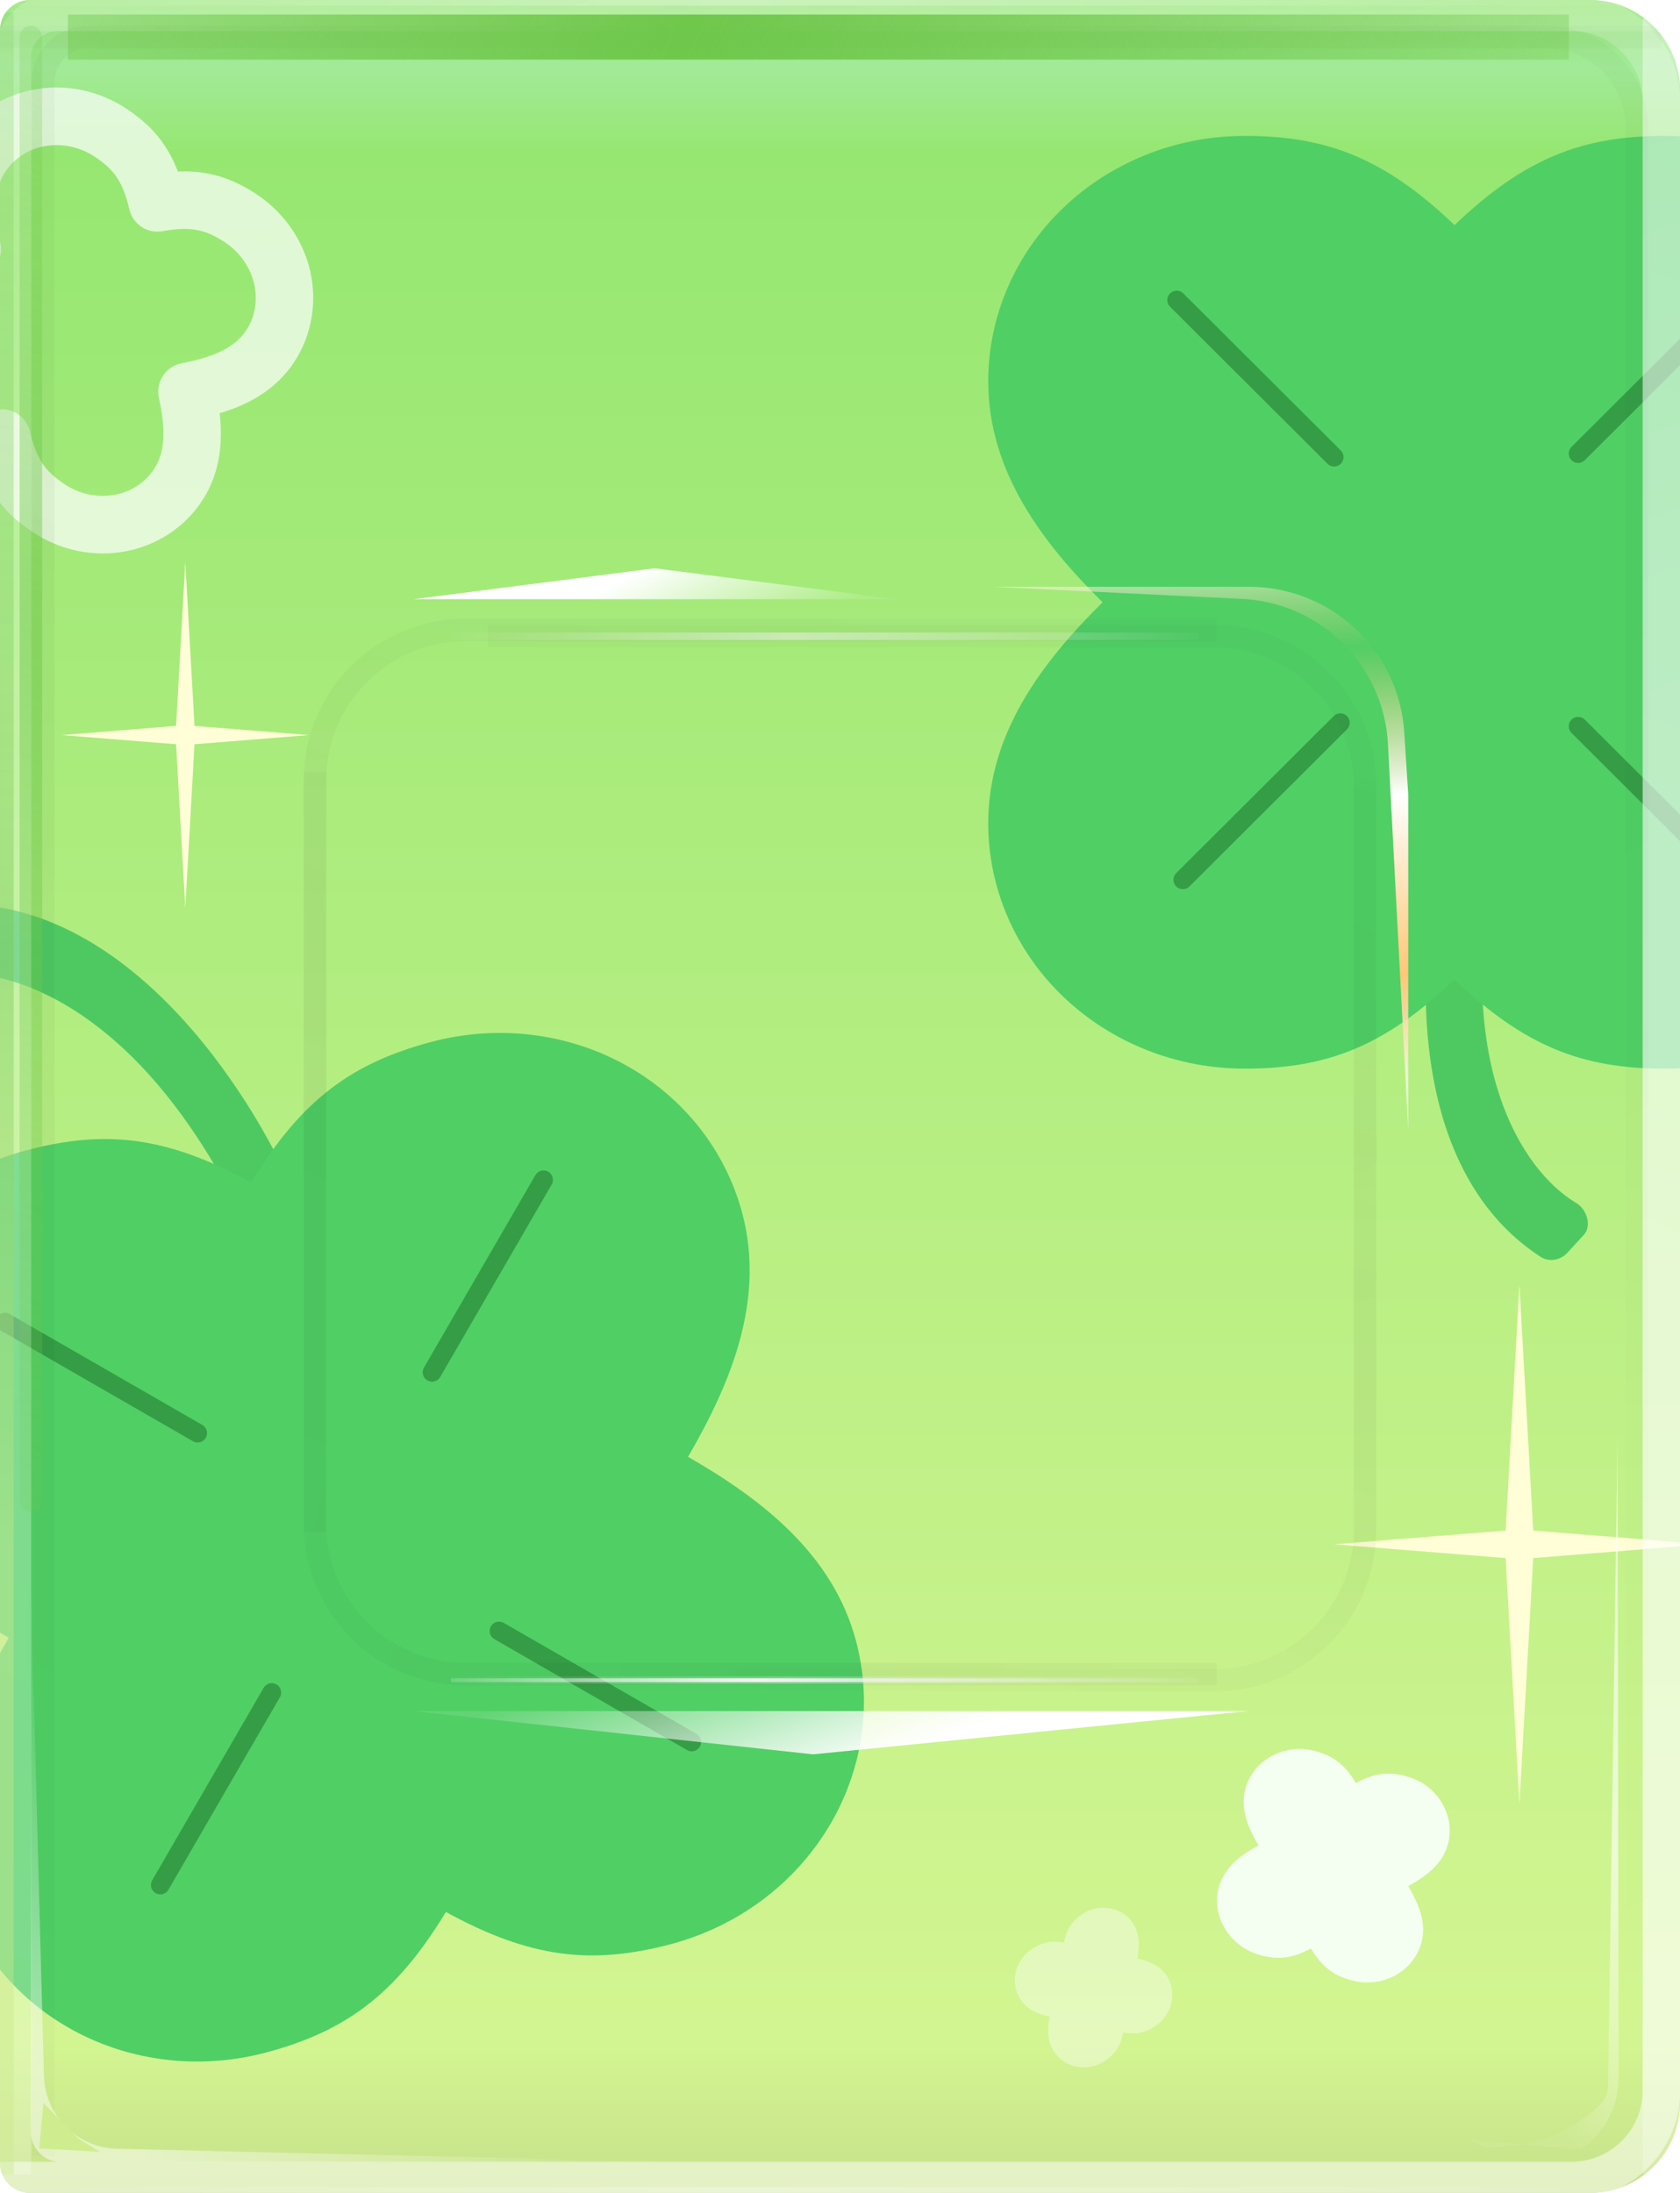 <svg width="272" height="355" viewBox="0 0 272 355" fill="none" xmlns="http://www.w3.org/2000/svg">
<g clip-path="url(#clip0_3626_50517)">
<path d="M0 4.863C0 2.177 2.177 0 4.863 0H257.411C265.468 0 272 6.532 272 14.589V340.411C272 348.468 265.468 355 257.411 355H4.863C2.177 355 0 352.823 0 350.137V4.863Z" fill="url(#paint0_linear_3626_50517)"/>
<path d="M-9.833 146.51C19.138 143.818 40.166 175.525 47.974 193.779C48.422 194.827 48.05 196.037 47.108 196.68L43.427 199.193C42.178 200.045 40.455 199.543 39.804 198.179C23.074 163.121 1.546 156.166 -9.207 157.76C-11.185 158.054 -13.503 156.441 -13.32 154.451L-12.879 149.672C-12.727 148.023 -11.482 146.663 -9.833 146.51Z" fill="#4EC962"/>
<path fill-rule="evenodd" clip-rule="evenodd" d="M111.401 235.837C118.354 223.871 123.934 210.415 120.154 196.32C117.425 186.145 110.581 177.518 101.129 172.336C91.677 167.155 80.39 165.844 69.751 168.692C56.915 172.128 48.807 178.037 40.673 191.429C26.927 183.894 16.948 182.827 4.112 186.263C-6.526 189.111 -15.645 195.885 -21.238 205.093C-26.831 214.302 -28.439 225.192 -25.71 235.368C-21.936 249.441 -10.535 258.309 1.423 265.126C-5.572 277.047 -11.081 290.486 -7.287 304.63C-4.558 314.806 2.285 323.433 11.737 328.614C21.19 333.796 32.477 335.107 43.115 332.259C55.951 328.823 64.059 322.914 72.193 309.522C85.939 317.057 95.918 318.124 108.754 314.687C119.392 311.84 128.511 305.066 134.104 295.857C139.697 286.648 141.306 275.758 138.577 265.583C134.815 251.56 123.346 242.711 111.401 235.837Z" fill="#50CF65"/>
<path d="M88 190.998L69.959 222.151" stroke="#2A8839" stroke-opacity="0.7" stroke-width="3.039" stroke-linecap="round"/>
<path d="M44 273.998L25.959 305.151" stroke="#2A8839" stroke-opacity="0.7" stroke-width="3.039" stroke-linecap="round"/>
<path d="M112 281.998L80.799 264.039" stroke="#2A8839" stroke-opacity="0.7" stroke-width="3.039" stroke-linecap="round"/>
<path d="M31.999 231.997L0.798 214.038" stroke="#2A8839" stroke-opacity="0.7" stroke-width="3.039" stroke-linecap="round"/>
<path d="M249.393 203.444C226.933 188.789 229.291 153.592 233.8 135.63C234.079 134.518 235.12 133.784 236.264 133.854L240.011 134.083C241.513 134.175 242.566 135.613 242.259 137.085C234.943 172.135 246.47 189.573 255.202 194.746C256.913 195.759 257.764 198.449 256.421 199.913L253.768 202.805C252.636 204.039 250.796 204.359 249.393 203.444Z" fill="#4EC962"/>
<path fill-rule="evenodd" clip-rule="evenodd" d="M292.441 97.5C302.205 87.767 311 76.249 311 61.722C311 51.187 306.625 41.084 298.838 33.634C291.05 26.185 280.488 22 269.475 22C256.187 22 246.825 25.611 235.5 36.444C224.175 25.611 214.813 22 201.525 22C190.512 22 179.95 26.185 172.162 33.634C164.375 41.084 160 51.187 160 61.722C160 76.301 168.723 87.82 178.514 97.5C168.723 107.18 160 118.699 160 133.278C160 143.813 164.375 153.916 172.162 161.366C179.95 168.815 190.512 173 201.525 173C214.813 173 224.175 169.389 235.5 158.556C246.825 169.389 256.187 173 269.475 173C280.488 173 291.05 168.815 298.838 161.366C306.625 153.916 311 143.813 311 133.278C311 118.751 302.205 107.233 292.441 97.5Z" fill="#50CF65"/>
<path d="M281.001 48L255.511 73.422" stroke="#2A8839" stroke-opacity="0.7" stroke-width="3.039" stroke-linecap="round"/>
<path d="M217.001 117L191.511 142.422" stroke="#2A8839" stroke-opacity="0.7" stroke-width="3.039" stroke-linecap="round"/>
<path d="M281.001 143L255.511 117.578" stroke="#2A8839" stroke-opacity="0.7" stroke-width="3.039" stroke-linecap="round"/>
<path d="M216.001 74L190.511 48.578" stroke="#2A8839" stroke-opacity="0.7" stroke-width="3.039" stroke-linecap="round"/>
<g filter="url(#filter0_f_3626_50517)">
<path d="M30.27 63.39L29.381 58.814C28.153 59.053 27.074 59.777 26.386 60.823C25.698 61.87 25.46 63.15 25.725 64.375L30.27 63.39ZM43.756 56.025L39.867 53.464L39.867 53.464L43.756 56.025ZM45.673 44.875L50.202 43.819L50.202 43.819L45.673 44.875ZM38.928 35.301L41.477 31.404L38.928 35.301ZM25.475 32.84L20.945 33.896C21.509 36.317 23.87 37.871 26.31 37.426L25.475 32.84ZM17.87 21.459L15.321 25.356L17.87 21.459ZM6.415 19.071L5.58 14.485L5.58 14.485L6.415 19.071ZM-3.041 25.266L-6.929 22.705L-3.041 25.266ZM-4.485 40.364L-3.617 44.944C-2.381 44.709 -1.293 43.983 -0.601 42.931C0.091 41.879 0.328 40.59 0.056 39.358L-4.485 40.364ZM-17.958 47.736L-14.07 50.297L-17.958 47.736ZM-19.875 58.886L-15.346 57.83L-15.346 57.83L-19.875 58.886ZM-13.131 68.46L-10.582 64.563L-10.582 64.563L-13.131 68.46ZM0.323 70.92L4.852 69.865C4.288 67.444 1.928 65.89 -0.513 66.334L0.323 70.92ZM7.927 82.301L5.379 86.198L5.379 86.198L7.927 82.301ZM19.383 84.69L20.218 89.276L20.218 89.276L19.383 84.69ZM28.838 78.495L24.95 75.933L24.95 75.933L28.838 78.495ZM31.16 67.966C36.466 66.935 43.489 64.924 47.644 58.587L39.867 53.464C37.948 56.391 34.381 57.843 29.381 58.814L31.16 67.966ZM47.644 58.587C50.495 54.238 51.389 48.914 50.202 43.819L41.143 45.931C41.767 48.608 41.282 51.306 39.867 53.464L47.644 58.587ZM50.202 43.819C49.018 38.735 45.862 34.287 41.477 31.404L36.38 39.198C38.82 40.802 40.517 43.242 41.143 45.931L50.202 43.819ZM41.477 31.404C39.049 29.808 36.544 28.636 33.66 28.087C30.8 27.543 27.863 27.668 24.64 28.255L26.31 37.426C28.789 36.975 30.52 36.977 31.932 37.245C33.32 37.51 34.69 38.087 36.38 39.198L41.477 31.404ZM30.005 31.785C29.26 28.588 28.206 25.839 26.569 23.427C24.918 20.994 22.847 19.159 20.419 17.563L15.321 25.356C17.011 26.467 18.084 27.496 18.878 28.664C19.684 29.853 20.373 31.441 20.945 33.896L30.005 31.785ZM20.419 17.563C16.033 14.68 10.706 13.552 5.58 14.485L7.25 23.657C9.967 23.162 12.88 23.752 15.321 25.356L20.419 17.563ZM5.58 14.485C0.443 15.42 -4.078 18.356 -6.929 22.705L0.848 27.828C2.262 25.671 4.544 24.149 7.25 23.657L5.58 14.485ZM-6.929 22.705C-11.036 28.969 -10.196 36.084 -9.026 41.369L0.056 39.358C-1.015 34.518 -1.058 30.735 0.848 27.828L-6.929 22.705ZM-14.07 50.297C-12.134 47.345 -8.574 45.883 -3.617 44.944L-5.353 35.784C-10.702 36.797 -17.685 38.827 -21.846 45.174L-14.07 50.297ZM-15.346 57.83C-15.969 55.153 -15.484 52.454 -14.07 50.297L-21.846 45.174C-24.698 49.523 -25.592 54.846 -24.405 59.942L-15.346 57.83ZM-10.582 64.563C-13.023 62.959 -14.719 60.519 -15.346 57.83L-24.405 59.942C-23.22 65.026 -20.065 69.474 -15.68 72.356L-10.582 64.563ZM-0.513 66.334C-2.992 66.786 -4.722 66.784 -6.134 66.515C-7.522 66.251 -8.892 65.674 -10.582 64.563L-15.68 72.356C-13.251 73.953 -10.746 75.125 -7.863 75.674C-5.003 76.218 -2.066 76.093 1.158 75.506L-0.513 66.334ZM10.476 78.405C8.786 77.294 7.713 76.265 6.92 75.097C6.113 73.908 5.424 72.32 4.852 69.865L-4.207 71.976C-3.462 75.172 -2.408 77.922 -0.771 80.334C0.88 82.766 2.951 84.602 5.379 86.198L10.476 78.405ZM18.547 80.104C15.83 80.599 12.917 80.009 10.476 78.405L5.379 86.198C9.764 89.081 15.092 90.209 20.218 89.276L18.547 80.104ZM24.95 75.933C23.535 78.09 21.254 79.611 18.547 80.104L20.218 89.276C25.354 88.341 29.875 85.405 32.726 81.056L24.95 75.933ZM25.725 64.375C26.785 69.266 26.839 73.051 24.95 75.933L32.726 81.056C36.827 74.801 35.954 67.659 34.816 62.405L25.725 64.375Z" fill="white" fill-opacity="0.7"/>
</g>
<g filter="url(#filter1_f_3626_50517)">
<path fill-rule="evenodd" clip-rule="evenodd" d="M227.997 305.333C230.786 303.806 233.521 301.834 234.411 298.608C235.036 296.343 234.687 293.907 233.439 291.838C232.191 289.768 230.147 288.234 227.757 287.573C224.873 286.775 222.627 286.99 219.527 288.639C217.712 285.63 215.895 284.291 213.011 283.493C210.621 282.832 208.081 283.098 205.949 284.232C203.817 285.367 202.268 287.277 201.642 289.542C200.736 292.828 202.108 295.967 203.763 298.731C200.969 300.243 198.25 302.22 197.356 305.458C196.731 307.724 197.081 310.159 198.329 312.228C199.577 314.298 201.62 315.832 204.01 316.493C206.894 317.291 209.14 317.077 212.241 315.427C214.055 318.437 215.873 319.775 218.757 320.573C221.146 321.234 223.687 320.968 225.819 319.834C227.951 318.7 229.5 316.79 230.125 314.524C231.029 311.251 229.64 308.108 227.997 305.333Z" fill="#F4FFF1"/>
</g>
<g filter="url(#filter2_f_3626_50517)">
<path fill-rule="evenodd" clip-rule="evenodd" d="M184.152 317.057C184.505 315.099 184.588 313.015 183.399 311.288C182.526 310.019 181.164 309.165 179.613 308.913C178.062 308.66 176.449 309.03 175.128 309.942C173.535 311.041 172.711 312.251 172.251 314.492C169.995 314.125 168.573 314.465 166.98 315.565C165.659 316.476 164.74 317.854 164.423 319.395C164.107 320.936 164.419 322.515 165.292 323.783C166.393 325.382 168.151 326.076 169.949 326.455C169.589 328.409 169.515 330.487 170.708 332.219C171.581 333.488 172.942 334.342 174.494 334.595C176.045 334.847 177.658 334.477 178.979 333.565C180.572 332.466 181.395 331.256 181.856 329.015C184.112 329.382 185.533 329.042 187.127 327.942C188.447 327.031 189.367 325.653 189.684 324.112C190 322.571 189.688 320.992 188.815 319.724C187.718 318.131 185.953 317.442 184.152 317.057Z" fill="white" fill-opacity="0.4"/>
</g>
<g filter="url(#filter3_f_3626_50517)">
<path d="M246.002 208.001L248.239 247.774L276.002 250.001L248.239 252.228L246.002 292.001L243.765 252.228L216.002 250.001L243.765 247.774L246.002 208.001Z" fill="#FFFED7"/>
</g>
<g filter="url(#filter4_f_3626_50517)">
<path d="M30 91L31.491 117.515L50 119L31.491 120.485L30 147L28.509 120.485L10 119L28.509 117.515L30 91Z" fill="#FFFED7"/>
</g>
<g filter="url(#filter5_f_3626_50517)">
<path d="M-1 353H254.411C262.468 353 269 346.468 269 338.411V3" stroke="url(#paint1_linear_3626_50517)" stroke-opacity="0.5" stroke-width="6.079"/>
</g>
<g filter="url(#filter6_f_3626_50517)">
<path d="M-1 2H254.411C262.468 2 269 8.532 269 16.589V352" stroke="url(#paint2_linear_3626_50517)" stroke-opacity="0.3" stroke-width="6.079"/>
</g>
<g filter="url(#filter7_f_3626_50517)">
<path d="M-1 6H250.411C258.468 6 265 12.532 265 20.589V349" stroke="url(#paint3_linear_3626_50517)" stroke-opacity="0.4" stroke-width="3.647"/>
</g>
<g filter="url(#filter8_f_3626_50517)">
<path d="M268 2H9.295C5.266 2 2 5.266 2 9.295V352" stroke="url(#paint4_linear_3626_50517)" stroke-opacity="0.3" stroke-width="6.079"/>
</g>
<g filter="url(#filter9_f_3626_50517)">
<path d="M269 6H14.294C10.266 6 7 9.266 7 13.294V349" stroke="url(#paint5_linear_3626_50517)" stroke-opacity="0.4" stroke-width="3.647"/>
</g>
<g filter="url(#filter10_f_3626_50517)">
<path d="M1 2V352" stroke="url(#paint6_linear_3626_50517)" stroke-opacity="0.4" stroke-width="2.432"/>
</g>
<g filter="url(#filter11_f_3626_50517)">
<path d="M11 6H254" stroke="url(#paint7_linear_3626_50517)" stroke-width="7.295"/>
</g>
<g filter="url(#filter12_f_3626_50517)">
<path d="M5 6L5 243" stroke="url(#paint8_linear_3626_50517)" stroke-opacity="0.5" stroke-width="3.647" stroke-linecap="round"/>
</g>
<g filter="url(#filter13_f_3626_50517)">
<path d="M73 272H194" stroke="url(#paint9_linear_3626_50517)" stroke-width="1.216"/>
</g>
<g filter="url(#filter14_f_3626_50517)">
<path d="M73 103H194" stroke="url(#paint10_linear_3626_50517)" stroke-width="1.216"/>
</g>
<g filter="url(#filter15_f_3626_50517)">
<path d="M202.249 95H161L201.149 96.959C208.806 97.332 215.861 101.225 220.261 107.504C222.93 111.313 224.475 115.797 224.718 120.442L228 183V128.611L227.352 118.541C226.983 112.799 224.657 107.357 220.761 103.123C215.998 97.946 209.284 95 202.249 95Z" fill="url(#paint11_linear_3626_50517)"/>
</g>
<g filter="url(#filter16_f_3626_50517)">
<path d="M145 97H67L106 92L145 97Z" fill="url(#paint12_linear_3626_50517)"/>
</g>
<g filter="url(#filter17_f_3626_50517)">
<path d="M67 277L202 277L131.628 284L67 277Z" fill="url(#paint13_linear_3626_50517)"/>
</g>
<g filter="url(#filter18_f_3626_50517)">
<path d="M-7 355H271" stroke="url(#paint14_linear_3626_50517)" stroke-width="1.824"/>
</g>
<g filter="url(#filter19_f_3626_50517)">
<path d="M-7 0H271" stroke="url(#paint15_linear_3626_50517)" stroke-width="1.824"/>
</g>
<g filter="url(#filter20_f_3626_50517)">
<path d="M262.051 336.383L261.891 232.986L260.353 337.565C260.335 338.777 259.842 339.932 258.978 340.782C255.547 344.162 251.154 346.37 246.426 347.122L238.021 346.429L240.402 347.681L244.683 347.332C245.268 347.284 245.85 347.214 246.426 347.122L256.001 347.912C259.795 345.301 262.058 340.989 262.051 336.383Z" fill="url(#paint16_linear_3626_50517)" fill-opacity="0.6"/>
</g>
<g filter="url(#filter21_f_3626_50517)">
<path d="M5 345.134L5 256.997L7.11 336.026C7.283 342.5 12.5 347.702 18.974 347.856L109 349.997L9.863 349.997C7.177 349.997 5 347.819 5 345.134Z" fill="url(#paint17_linear_3626_50517)" fill-opacity="0.5"/>
</g>
<g filter="url(#filter22_f_3626_50517)">
<path d="M6.363 347.802L7.027 340.432L12.715 346.22L16.188 348.35L6.363 347.802Z" fill="#CFED8F"/>
</g>
<g filter="url(#filter23_f_3626_50517)">
<path d="M73 272H194" stroke="url(#paint18_linear_3626_50517)" stroke-width="0.608"/>
</g>
<g filter="url(#filter24_f_3626_50517)">
<path d="M75 272H196.685C210.114 272 221 261.114 221 247.685V126" stroke="url(#paint19_linear_3626_50517)" stroke-opacity="0.4" stroke-width="3.647"/>
</g>
<g filter="url(#filter25_f_3626_50517)">
<path d="M79 103H196.685C210.114 103 221 113.886 221 127.315V249" stroke="url(#paint20_linear_3626_50517)" stroke-opacity="0.4" stroke-width="3.647"/>
</g>
<g filter="url(#filter26_f_3626_50517)">
<path d="M197 271H75.315C61.886 271 51 260.114 51 246.685V125" stroke="url(#paint21_linear_3626_50517)" stroke-opacity="0.4" stroke-width="3.647"/>
</g>
<g filter="url(#filter27_f_3626_50517)">
<path d="M197 102H75.315C61.886 102 51 112.886 51 126.315V248" stroke="url(#paint22_linear_3626_50517)" stroke-opacity="0.4" stroke-width="3.647"/>
</g>
</g>
<defs>
<filter id="filter0_f_3626_50517" x="-34.227" y="4.852" width="94.253" height="94.057" filterUnits="userSpaceOnUse" color-interpolation-filters="sRGB">
<feFlood flood-opacity="0" result="BackgroundImageFix"/>
<feBlend mode="normal" in="SourceGraphic" in2="BackgroundImageFix" result="shape"/>
<feGaussianBlur stdDeviation="4.656" result="effect1_foregroundBlur_3626_50517"/>
</filter>
<filter id="filter1_f_3626_50517" x="194.621" y="280.705" width="42.525" height="42.656" filterUnits="userSpaceOnUse" color-interpolation-filters="sRGB">
<feFlood flood-opacity="0" result="BackgroundImageFix"/>
<feBlend mode="normal" in="SourceGraphic" in2="BackgroundImageFix" result="shape"/>
<feGaussianBlur stdDeviation="1.216" result="effect1_foregroundBlur_3626_50517"/>
</filter>
<filter id="filter2_f_3626_50517" x="163.087" y="307.62" width="27.933" height="28.268" filterUnits="userSpaceOnUse" color-interpolation-filters="sRGB">
<feFlood flood-opacity="0" result="BackgroundImageFix"/>
<feBlend mode="normal" in="SourceGraphic" in2="BackgroundImageFix" result="shape"/>
<feGaussianBlur stdDeviation="0.608" result="effect1_foregroundBlur_3626_50517"/>
</filter>
<filter id="filter3_f_3626_50517" x="213.57" y="205.569" width="64.863" height="88.863" filterUnits="userSpaceOnUse" color-interpolation-filters="sRGB">
<feFlood flood-opacity="0" result="BackgroundImageFix"/>
<feBlend mode="normal" in="SourceGraphic" in2="BackgroundImageFix" result="shape"/>
<feGaussianBlur stdDeviation="1.216" result="effect1_foregroundBlur_3626_50517"/>
</filter>
<filter id="filter4_f_3626_50517" x="7.568" y="88.569" width="44.863" height="60.863" filterUnits="userSpaceOnUse" color-interpolation-filters="sRGB">
<feFlood flood-opacity="0" result="BackgroundImageFix"/>
<feBlend mode="normal" in="SourceGraphic" in2="BackgroundImageFix" result="shape"/>
<feGaussianBlur stdDeviation="1.216" result="effect1_foregroundBlur_3626_50517"/>
</filter>
<filter id="filter5_f_3626_50517" x="-2.216" y="1.784" width="275.471" height="355.471" filterUnits="userSpaceOnUse" color-interpolation-filters="sRGB">
<feFlood flood-opacity="0" result="BackgroundImageFix"/>
<feBlend mode="normal" in="SourceGraphic" in2="BackgroundImageFix" result="shape"/>
<feGaussianBlur stdDeviation="0.608" result="effect1_foregroundBlur_3626_50517"/>
</filter>
<filter id="filter6_f_3626_50517" x="-2.165" y="-2.205" width="275.369" height="355.37" filterUnits="userSpaceOnUse" color-interpolation-filters="sRGB">
<feFlood flood-opacity="0" result="BackgroundImageFix"/>
<feBlend mode="normal" in="SourceGraphic" in2="BackgroundImageFix" result="shape"/>
<feGaussianBlur stdDeviation="0.583" result="effect1_foregroundBlur_3626_50517"/>
</filter>
<filter id="filter7_f_3626_50517" x="-3.432" y="1.745" width="272.686" height="349.687" filterUnits="userSpaceOnUse" color-interpolation-filters="sRGB">
<feFlood flood-opacity="0" result="BackgroundImageFix"/>
<feBlend mode="normal" in="SourceGraphic" in2="BackgroundImageFix" result="shape"/>
<feGaussianBlur stdDeviation="1.216" result="effect1_foregroundBlur_3626_50517"/>
</filter>
<filter id="filter8_f_3626_50517" x="-2.204" y="-2.205" width="271.369" height="355.37" filterUnits="userSpaceOnUse" color-interpolation-filters="sRGB">
<feFlood flood-opacity="0" result="BackgroundImageFix"/>
<feBlend mode="normal" in="SourceGraphic" in2="BackgroundImageFix" result="shape"/>
<feGaussianBlur stdDeviation="0.583" result="effect1_foregroundBlur_3626_50517"/>
</filter>
<filter id="filter9_f_3626_50517" x="2.745" y="1.745" width="268.686" height="349.687" filterUnits="userSpaceOnUse" color-interpolation-filters="sRGB">
<feFlood flood-opacity="0" result="BackgroundImageFix"/>
<feBlend mode="normal" in="SourceGraphic" in2="BackgroundImageFix" result="shape"/>
<feGaussianBlur stdDeviation="1.216" result="effect1_foregroundBlur_3626_50517"/>
</filter>
<filter id="filter10_f_3626_50517" x="-1.381" y="0.835" width="4.762" height="352.33" filterUnits="userSpaceOnUse" color-interpolation-filters="sRGB">
<feFlood flood-opacity="0" result="BackgroundImageFix"/>
<feBlend mode="normal" in="SourceGraphic" in2="BackgroundImageFix" result="shape"/>
<feGaussianBlur stdDeviation="0.583" result="effect1_foregroundBlur_3626_50517"/>
</filter>
<filter id="filter11_f_3626_50517" x="8.568" y="-0.079" width="247.863" height="12.158" filterUnits="userSpaceOnUse" color-interpolation-filters="sRGB">
<feFlood flood-opacity="0" result="BackgroundImageFix"/>
<feBlend mode="normal" in="SourceGraphic" in2="BackgroundImageFix" result="shape"/>
<feGaussianBlur stdDeviation="1.216" result="effect1_foregroundBlur_3626_50517"/>
</filter>
<filter id="filter12_f_3626_50517" x="0.745" y="1.745" width="8.509" height="245.51" filterUnits="userSpaceOnUse" color-interpolation-filters="sRGB">
<feFlood flood-opacity="0" result="BackgroundImageFix"/>
<feBlend mode="normal" in="SourceGraphic" in2="BackgroundImageFix" result="shape"/>
<feGaussianBlur stdDeviation="1.216" result="effect1_foregroundBlur_3626_50517"/>
</filter>
<filter id="filter13_f_3626_50517" x="72.635" y="271.027" width="121.729" height="1.945" filterUnits="userSpaceOnUse" color-interpolation-filters="sRGB">
<feFlood flood-opacity="0" result="BackgroundImageFix"/>
<feBlend mode="normal" in="SourceGraphic" in2="BackgroundImageFix" result="shape"/>
<feGaussianBlur stdDeviation="0.182" result="effect1_foregroundBlur_3626_50517"/>
</filter>
<filter id="filter14_f_3626_50517" x="72.757" y="102.149" width="121.486" height="1.702" filterUnits="userSpaceOnUse" color-interpolation-filters="sRGB">
<feFlood flood-opacity="0" result="BackgroundImageFix"/>
<feBlend mode="normal" in="SourceGraphic" in2="BackgroundImageFix" result="shape"/>
<feGaussianBlur stdDeviation="0.122" result="effect1_foregroundBlur_3626_50517"/>
</filter>
<filter id="filter15_f_3626_50517" x="157.353" y="91.353" width="74.294" height="95.294" filterUnits="userSpaceOnUse" color-interpolation-filters="sRGB">
<feFlood flood-opacity="0" result="BackgroundImageFix"/>
<feBlend mode="normal" in="SourceGraphic" in2="BackgroundImageFix" result="shape"/>
<feGaussianBlur stdDeviation="1.824" result="effect1_foregroundBlur_3626_50517"/>
</filter>
<filter id="filter16_f_3626_50517" x="63.353" y="88.353" width="85.294" height="12.294" filterUnits="userSpaceOnUse" color-interpolation-filters="sRGB">
<feFlood flood-opacity="0" result="BackgroundImageFix"/>
<feBlend mode="normal" in="SourceGraphic" in2="BackgroundImageFix" result="shape"/>
<feGaussianBlur stdDeviation="1.824" result="effect1_foregroundBlur_3626_50517"/>
</filter>
<filter id="filter17_f_3626_50517" x="63.353" y="273.353" width="142.295" height="14.294" filterUnits="userSpaceOnUse" color-interpolation-filters="sRGB">
<feFlood flood-opacity="0" result="BackgroundImageFix"/>
<feBlend mode="normal" in="SourceGraphic" in2="BackgroundImageFix" result="shape"/>
<feGaussianBlur stdDeviation="1.824" result="effect1_foregroundBlur_3626_50517"/>
</filter>
<filter id="filter18_f_3626_50517" x="-7.365" y="353.724" width="278.729" height="2.553" filterUnits="userSpaceOnUse" color-interpolation-filters="sRGB">
<feFlood flood-opacity="0" result="BackgroundImageFix"/>
<feBlend mode="normal" in="SourceGraphic" in2="BackgroundImageFix" result="shape"/>
<feGaussianBlur stdDeviation="0.182" result="effect1_foregroundBlur_3626_50517"/>
</filter>
<filter id="filter19_f_3626_50517" x="-7.365" y="-1.276" width="278.729" height="2.553" filterUnits="userSpaceOnUse" color-interpolation-filters="sRGB">
<feFlood flood-opacity="0" result="BackgroundImageFix"/>
<feBlend mode="normal" in="SourceGraphic" in2="BackgroundImageFix" result="shape"/>
<feGaussianBlur stdDeviation="0.182" result="effect1_foregroundBlur_3626_50517"/>
</filter>
<filter id="filter20_f_3626_50517" x="235.589" y="230.554" width="28.893" height="119.789" filterUnits="userSpaceOnUse" color-interpolation-filters="sRGB">
<feFlood flood-opacity="0" result="BackgroundImageFix"/>
<feBlend mode="normal" in="SourceGraphic" in2="BackgroundImageFix" result="shape"/>
<feGaussianBlur stdDeviation="1.216" result="effect1_foregroundBlur_3626_50517"/>
</filter>
<filter id="filter21_f_3626_50517" x="3.784" y="255.781" width="106.432" height="95.431" filterUnits="userSpaceOnUse" color-interpolation-filters="sRGB">
<feFlood flood-opacity="0" result="BackgroundImageFix"/>
<feBlend mode="normal" in="SourceGraphic" in2="BackgroundImageFix" result="shape"/>
<feGaussianBlur stdDeviation="0.608" result="effect1_foregroundBlur_3626_50517"/>
</filter>
<filter id="filter22_f_3626_50517" x="1.5" y="335.57" width="19.55" height="17.643" filterUnits="userSpaceOnUse" color-interpolation-filters="sRGB">
<feFlood flood-opacity="0" result="BackgroundImageFix"/>
<feBlend mode="normal" in="SourceGraphic" in2="BackgroundImageFix" result="shape"/>
<feGaussianBlur stdDeviation="2.432" result="effect1_foregroundBlur_3626_50517"/>
</filter>
<filter id="filter23_f_3626_50517" x="72.878" y="271.575" width="121.243" height="0.851" filterUnits="userSpaceOnUse" color-interpolation-filters="sRGB">
<feFlood flood-opacity="0" result="BackgroundImageFix"/>
<feBlend mode="normal" in="SourceGraphic" in2="BackgroundImageFix" result="shape"/>
<feGaussianBlur stdDeviation="0.061" result="effect1_foregroundBlur_3626_50517"/>
</filter>
<filter id="filter24_f_3626_50517" x="73.784" y="124.784" width="150.255" height="150.255" filterUnits="userSpaceOnUse" color-interpolation-filters="sRGB">
<feFlood flood-opacity="0" result="BackgroundImageFix"/>
<feBlend mode="normal" in="SourceGraphic" in2="BackgroundImageFix" result="shape"/>
<feGaussianBlur stdDeviation="0.608" result="effect1_foregroundBlur_3626_50517"/>
</filter>
<filter id="filter25_f_3626_50517" x="77.784" y="99.96" width="146.255" height="150.255" filterUnits="userSpaceOnUse" color-interpolation-filters="sRGB">
<feFlood flood-opacity="0" result="BackgroundImageFix"/>
<feBlend mode="normal" in="SourceGraphic" in2="BackgroundImageFix" result="shape"/>
<feGaussianBlur stdDeviation="0.608" result="effect1_foregroundBlur_3626_50517"/>
</filter>
<filter id="filter26_f_3626_50517" x="47.961" y="123.784" width="150.255" height="150.255" filterUnits="userSpaceOnUse" color-interpolation-filters="sRGB">
<feFlood flood-opacity="0" result="BackgroundImageFix"/>
<feBlend mode="normal" in="SourceGraphic" in2="BackgroundImageFix" result="shape"/>
<feGaussianBlur stdDeviation="0.608" result="effect1_foregroundBlur_3626_50517"/>
</filter>
<filter id="filter27_f_3626_50517" x="47.961" y="98.96" width="150.255" height="150.255" filterUnits="userSpaceOnUse" color-interpolation-filters="sRGB">
<feFlood flood-opacity="0" result="BackgroundImageFix"/>
<feBlend mode="normal" in="SourceGraphic" in2="BackgroundImageFix" result="shape"/>
<feGaussianBlur stdDeviation="0.608" result="effect1_foregroundBlur_3626_50517"/>
</filter>
<linearGradient id="paint0_linear_3626_50517" x1="136" y1="355" x2="136" y2="-2.46986e-06" gradientUnits="userSpaceOnUse">
<stop stop-color="#C7E18B"/>
<stop offset="0.069" stop-color="#D3F591"/>
<stop offset="0.931" stop-color="#96E772"/>
<stop offset="0.969" stop-color="#A2EA98"/>
<stop offset="1" stop-color="#97E677"/>
</linearGradient>
<linearGradient id="paint1_linear_3626_50517" x1="102.846" y1="380.632" x2="256.456" y2="-1.226" gradientUnits="userSpaceOnUse">
<stop stop-color="white"/>
<stop offset="0.48" stop-color="white"/>
<stop offset="1" stop-color="white" stop-opacity="0.8"/>
</linearGradient>
<linearGradient id="paint2_linear_3626_50517" x1="102.846" y1="-25.632" x2="256.456" y2="356.226" gradientUnits="userSpaceOnUse">
<stop stop-color="white" stop-opacity="0.4"/>
<stop offset="0.48" stop-color="white"/>
<stop offset="1" stop-color="white" stop-opacity="0.8"/>
</linearGradient>
<linearGradient id="paint3_linear_3626_50517" x1="99.813" y1="6" x2="282.316" y2="319.58" gradientUnits="userSpaceOnUse">
<stop stop-opacity="0.05"/>
<stop offset="0.48" stop-opacity="0.05"/>
<stop offset="1" stop-opacity="0"/>
</linearGradient>
<linearGradient id="paint4_linear_3626_50517" x1="165.692" y1="-25.632" x2="10.428" y2="354.621" gradientUnits="userSpaceOnUse">
<stop stop-color="white" stop-opacity="0.4"/>
<stop offset="0.48" stop-color="white"/>
<stop offset="1" stop-color="white" stop-opacity="0.8"/>
</linearGradient>
<linearGradient id="paint5_linear_3626_50517" x1="169.703" y1="6" x2="-14.155" y2="317.158" gradientUnits="userSpaceOnUse">
<stop stop-opacity="0.05"/>
<stop offset="0.48" stop-opacity="0.1"/>
<stop offset="1" stop-opacity="0.05"/>
</linearGradient>
<linearGradient id="paint6_linear_3626_50517" x1="29.608" y1="-30.205" x2="-3.265" y2="362.617" gradientUnits="userSpaceOnUse">
<stop stop-color="#6FC74B" stop-opacity="0.4"/>
<stop offset="0.48" stop-color="#6FC74B"/>
<stop offset="0.715" stop-color="#CAE98A"/>
</linearGradient>
<linearGradient id="paint7_linear_3626_50517" x1="11.631" y1="-44.499" x2="238.407" y2="59.124" gradientUnits="userSpaceOnUse">
<stop stop-color="#6FC74B" stop-opacity="0.3"/>
<stop offset="0.445" stop-color="#6FC74B"/>
<stop offset="1" stop-color="#6FC74B" stop-opacity="0.3"/>
</linearGradient>
<linearGradient id="paint8_linear_3626_50517" x1="55.499" y1="6.615" x2="-43.908" y2="229.671" gradientUnits="userSpaceOnUse">
<stop stop-color="#6FC74B" stop-opacity="0.3"/>
<stop offset="0.445" stop-color="#6FC74B"/>
<stop offset="1" stop-color="#6FC74B" stop-opacity="0.3"/>
</linearGradient>
<linearGradient id="paint9_linear_3626_50517" x1="80.363" y1="230" x2="201.488" y2="255.683" gradientUnits="userSpaceOnUse">
<stop stop-color="white" stop-opacity="0"/>
<stop offset="0.445" stop-color="white" stop-opacity="0.3"/>
<stop offset="1" stop-color="white" stop-opacity="0"/>
</linearGradient>
<linearGradient id="paint10_linear_3626_50517" x1="80.363" y1="61" x2="201.488" y2="86.683" gradientUnits="userSpaceOnUse">
<stop stop-color="white" stop-opacity="0"/>
<stop offset="0.445" stop-color="white" stop-opacity="0.5"/>
<stop offset="1" stop-color="white" stop-opacity="0"/>
</linearGradient>
<linearGradient id="paint11_linear_3626_50517" x1="215.209" y1="80.944" x2="221.404" y2="177.493" gradientUnits="userSpaceOnUse">
<stop offset="0.075" stop-color="white" stop-opacity="0.7"/>
<stop offset="0.25" stop-color="#FFC777" stop-opacity="0.02"/>
<stop offset="0.5" stop-color="white"/>
<stop offset="0.8" stop-color="#FFC777"/>
<stop offset="1" stop-color="white" stop-opacity="0.7"/>
</linearGradient>
<linearGradient id="paint12_linear_3626_50517" x1="106.57" y1="91" x2="115.369" y2="108.734" gradientUnits="userSpaceOnUse">
<stop stop-color="white"/>
<stop offset="1" stop-color="white" stop-opacity="0.1"/>
</linearGradient>
<linearGradient id="paint13_linear_3626_50517" x1="141.681" y1="285.4" x2="131.875" y2="257.965" gradientUnits="userSpaceOnUse">
<stop stop-color="white"/>
<stop offset="1" stop-color="white" stop-opacity="0.1"/>
</linearGradient>
<linearGradient id="paint14_linear_3626_50517" x1="9.917" y1="313" x2="244.942" y2="427.492" gradientUnits="userSpaceOnUse">
<stop stop-color="white" stop-opacity="0"/>
<stop offset="0.445" stop-color="white" stop-opacity="0.3"/>
<stop offset="1" stop-color="white" stop-opacity="0"/>
</linearGradient>
<linearGradient id="paint15_linear_3626_50517" x1="9.917" y1="-42" x2="244.942" y2="72.492" gradientUnits="userSpaceOnUse">
<stop stop-color="white" stop-opacity="0"/>
<stop offset="0.445" stop-color="white" stop-opacity="0.3"/>
<stop offset="1" stop-color="white" stop-opacity="0"/>
</linearGradient>
<linearGradient id="paint16_linear_3626_50517" x1="279.138" y1="325.129" x2="253.509" y2="345.408" gradientUnits="userSpaceOnUse">
<stop stop-color="white"/>
<stop offset="1" stop-color="white" stop-opacity="0.1"/>
</linearGradient>
<linearGradient id="paint17_linear_3626_50517" x1="34.023" y1="358.451" x2="65.393" y2="323.766" gradientUnits="userSpaceOnUse">
<stop stop-color="white"/>
<stop offset="1" stop-color="white" stop-opacity="0.1"/>
</linearGradient>
<linearGradient id="paint18_linear_3626_50517" x1="73.314" y1="221.501" x2="203.094" y2="251.03" gradientUnits="userSpaceOnUse">
<stop stop-color="white" stop-opacity="0"/>
<stop offset="0.445" stop-color="white"/>
<stop offset="1" stop-color="white" stop-opacity="0"/>
</linearGradient>
<linearGradient id="paint19_linear_3626_50517" x1="116.179" y1="285.447" x2="193.312" y2="99.77" gradientUnits="userSpaceOnUse">
<stop stop-opacity="0"/>
<stop offset="0.48" stop-opacity="0.1"/>
<stop offset="1" stop-opacity="0"/>
</linearGradient>
<linearGradient id="paint20_linear_3626_50517" x1="115.482" y1="103" x2="193.778" y2="276.045" gradientUnits="userSpaceOnUse">
<stop stop-opacity="0.05"/>
<stop offset="0.48" stop-opacity="0.05"/>
<stop offset="1" stop-opacity="0"/>
</linearGradient>
<linearGradient id="paint21_linear_3626_50517" x1="242.447" y1="202.92" x2="72.682" y2="150.862" gradientUnits="userSpaceOnUse">
<stop stop-opacity="0.05"/>
<stop offset="0.48" stop-opacity="0.1"/>
<stop offset="1" stop-opacity="0.05"/>
</linearGradient>
<linearGradient id="paint22_linear_3626_50517" x1="156.778" y1="102" x2="78.609" y2="275.189" gradientUnits="userSpaceOnUse">
<stop stop-opacity="0.05"/>
<stop offset="0.48" stop-opacity="0.1"/>
<stop offset="1" stop-opacity="0.05"/>
</linearGradient>
<clipPath id="clip0_3626_50517">
<path d="M0 4.863C0 2.177 2.177 0 4.863 0H257.411C265.468 0 272 6.532 272 14.589V340.411C272 348.468 265.468 355 257.411 355H4.863C2.177 355 0 352.823 0 350.137V4.863Z" fill="white"/>
</clipPath>
</defs>
</svg>
